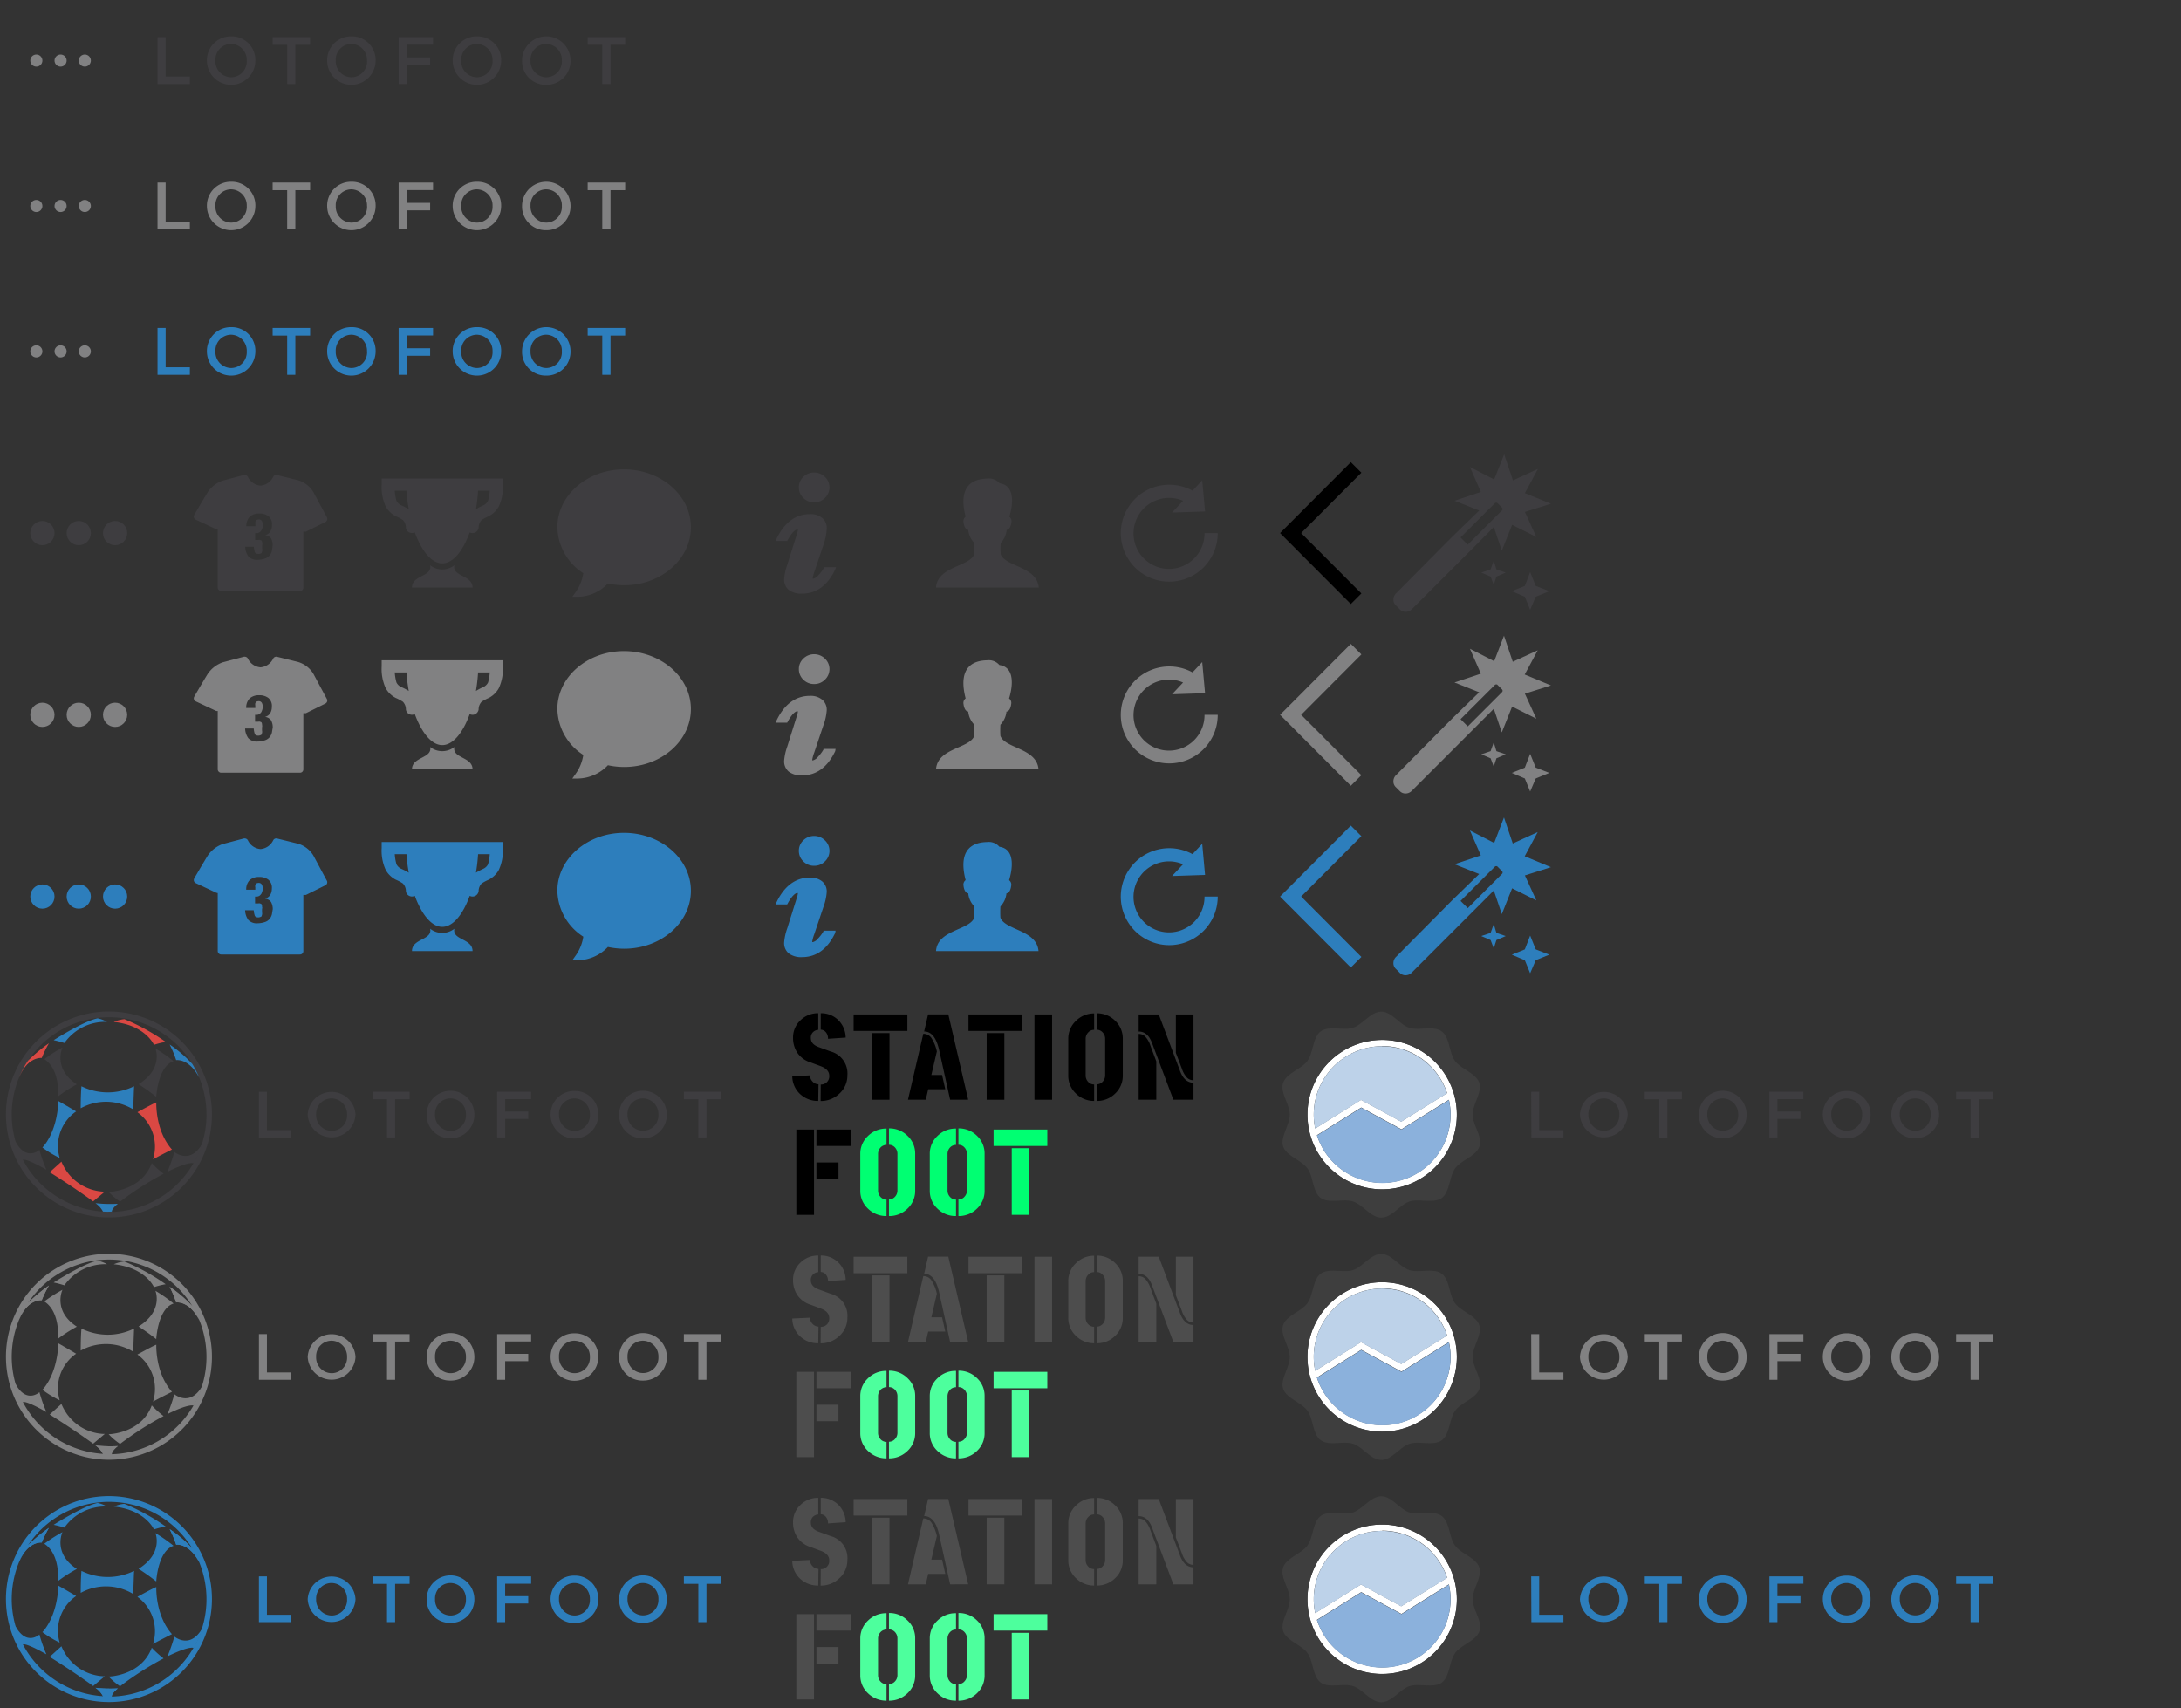 <svg id="Boutons" xmlns="http://www.w3.org/2000/svg" viewBox="0 0 360 282"><rect x="0" y="0" width="360" height="282" fill="#333333" stroke="none"/><defs><style>.cls-1,.cls-6{fill:#3e3d40;}.cls-1,.cls-2,.cls-3,.cls-4,.cls-5{fill-rule:evenodd;}.cls-2{fill:#da4843;}.cls-3{fill:#2d7fbc;}.cls-4,.cls-7{fill:#818182;}.cls-5,.cls-8{fill:#2d7ebc;}.cls-9{fill:#00ff72;}.cls-10{fill:#4d4d4d;}.cls-11{fill:#4dff9d;}.cls-12{fill:#fff;}.cls-13{fill:#8bb1dc;}.cls-14{fill:#bdd2e9;}.cls-15{fill:#3e3e3e;}</style></defs><title>uiux_btns</title><path class="cls-1" d="M29.8,171.75a17,17,0,1,0,.44,24A17,17,0,0,0,29.8,171.75Zm-.21,23.39a16,16,0,0,1-11.14,4.92c-.05-.54,1-1.34,1-1.34a23,23,0,0,1-3.69-.1A3.86,3.86,0,0,1,17,200,16.05,16.05,0,0,1,3.23,177.67l-.06.17c1.41-3.48,3.72-3.2,3.72-3.2a17.07,17.07,0,0,1,1.19-2.42,25.9,25.9,0,0,0-3.46,2.88,16.76,16.76,0,0,1,1.81-2.26,16.09,16.09,0,0,1,25.31,2.78A20.65,20.65,0,0,0,28,172.43,16.79,16.79,0,0,1,29.08,175s2.12-.35,3.81,2.91A16.09,16.09,0,0,1,29.59,195.14Z"/><path class="cls-1" d="M33.46,188.68A15.41,15.41,0,0,1,32,192.05s-.61-.47-4.36,1.38a27.84,27.84,0,0,0,1.14-3.28s2.63,2.24,4.67-1.47Z"/><path class="cls-1" d="M27,193.76a52.89,52.89,0,0,0-7.18,4.6,10.44,10.44,0,0,1-1.88-1.6s5.38-.1,7.11-4.76A16.31,16.31,0,0,0,27,193.76Z"/><path class="cls-2" d="M28.38,189.76s-1.39.68-3.12,1.61a7,7,0,0,0-2.58-7.77s2.75-1.52,3.12-1.61c0,0-.21,4.61,2.58,7.77Z"/><path class="cls-3" d="M12.55,183.48a6.94,6.94,0,0,0-2.7,7.67A16.67,16.67,0,0,1,7,189.42s2.4-2.27,2.64-7.66c0,0,2.5,1.43,2.94,1.72Z"/><path class="cls-1" d="M7.65,193.06a24.16,24.16,0,0,1-1.14-3.24s-2.18,2-4-1.47a7.87,7.87,0,0,0,1.17,3.25s-.27-.9,3.93,1.46Z"/><path class="cls-3" d="M22.13,179.35s-.11,2.72-.13,3.79a8.64,8.64,0,0,0-8.68-.19s0-2.42.13-3.63a9.85,9.85,0,0,0,8.68,0Z"/><path class="cls-1" d="M12.69,179a23.3,23.3,0,0,0-3.12,2s.43-4.44-2.26-6.16a24.31,24.31,0,0,1,3-1.92s-1.65,3.51,2.42,6.11Z"/><path class="cls-1" d="M28.65,175.18a25.44,25.44,0,0,0-3-2.1s1.39,3.3-2.78,5.9a34.55,34.55,0,0,1,2.92,2.08s.26-5.07,2.87-5.88Z"/><path class="cls-2" d="M27.35,172a13.26,13.26,0,0,0-1.94.48s-1.38-3.24-6.63-3.78a6.09,6.09,0,0,1,1.75-.46A34.33,34.33,0,0,1,27.35,172Z"/><path class="cls-3" d="M17.63,168.69a8.24,8.24,0,0,0-7,3.49,17.36,17.36,0,0,0-1.77-.47s4.82-3.09,7.24-3.61a5.32,5.32,0,0,1,1.56.59Z"/><path class="cls-3" d="M18.45,200.06c-.05-.54,1-1.34,1-1.34a23,23,0,0,1-3.69-.1A3.86,3.86,0,0,1,17,200a12.52,12.52,0,0,0,1.5,0Z"/><path class="cls-3" d="M28,172.43A16.79,16.79,0,0,1,29.08,175s2.12-.35,3.81,2.91a15.6,15.6,0,0,0-1.15-2.27A20.65,20.65,0,0,0,28,172.43Z"/><path class="cls-2" d="M6.89,174.64a17.07,17.07,0,0,1,1.19-2.42,25.9,25.9,0,0,0-3.46,2.88,15.6,15.6,0,0,0-1.39,2.57l-.06.17c1.41-3.48,3.72-3.2,3.72-3.2Z"/><path class="cls-2" d="M15.39,198.33s-3.07-2.26-7.07-4.75l-.12-.07,1.94-1.75a7.52,7.52,0,0,0,.41.85,7.88,7.88,0,0,0,6.49,4.1l.26,0-1.91,1.6Z"/><path class="cls-4" d="M29.8,211.75a17,17,0,1,0,.44,24A17,17,0,0,0,29.8,211.75Zm-.21,23.39a16,16,0,0,1-11.14,4.92c-.05-.54,1-1.34,1-1.34a23,23,0,0,1-3.69-.1A3.86,3.86,0,0,1,17,240,16.05,16.05,0,0,1,3.23,217.67l-.06.17c1.41-3.48,3.72-3.2,3.72-3.2a17.07,17.07,0,0,1,1.19-2.42,25.9,25.9,0,0,0-3.46,2.88,16.76,16.76,0,0,1,1.81-2.26,16.09,16.09,0,0,1,25.31,2.78A20.65,20.65,0,0,0,28,212.43,16.79,16.79,0,0,1,29.08,215s2.12-.35,3.81,2.91A16.09,16.09,0,0,1,29.59,235.14Z"/><path class="cls-4" d="M33.46,228.68A15.41,15.41,0,0,1,32,232.05s-.61-.47-4.36,1.38a27.84,27.84,0,0,0,1.14-3.28s2.63,2.24,4.67-1.47Z"/><path class="cls-4" d="M27,233.76a52.89,52.89,0,0,0-7.18,4.6,10.44,10.44,0,0,1-1.88-1.6s5.38-.1,7.11-4.76A16.31,16.31,0,0,0,27,233.76Z"/><path class="cls-4" d="M28.38,229.76s-1.39.68-3.12,1.61a7,7,0,0,0-2.58-7.77s2.75-1.52,3.12-1.61c0,0-.21,4.61,2.58,7.77Z"/><path class="cls-4" d="M12.55,223.48a6.94,6.94,0,0,0-2.7,7.67A16.67,16.67,0,0,1,7,229.42s2.4-2.27,2.64-7.66c0,0,2.5,1.43,2.94,1.72Z"/><path class="cls-4" d="M7.65,233.06a24.16,24.16,0,0,1-1.14-3.24s-2.18,2-4-1.47a7.87,7.87,0,0,0,1.17,3.25s-.27-.9,3.93,1.46Z"/><path class="cls-4" d="M22.13,219.35s-.11,2.72-.13,3.79a8.64,8.64,0,0,0-8.68-.19s0-2.42.13-3.63a9.85,9.85,0,0,0,8.68,0Z"/><path class="cls-4" d="M12.69,219a23.3,23.3,0,0,0-3.12,2s.43-4.44-2.26-6.16a24.31,24.31,0,0,1,3-1.92s-1.65,3.51,2.42,6.11Z"/><path class="cls-4" d="M28.65,215.18a25.44,25.44,0,0,0-3-2.1s1.39,3.3-2.78,5.9a34.55,34.55,0,0,1,2.92,2.08s.26-5.07,2.87-5.88Z"/><path class="cls-4" d="M27.35,212a13.26,13.26,0,0,0-1.94.48s-1.38-3.24-6.63-3.78a6.09,6.09,0,0,1,1.75-.46A34.33,34.33,0,0,1,27.35,212Z"/><path class="cls-4" d="M17.63,208.69a8.24,8.24,0,0,0-7,3.49,17.36,17.36,0,0,0-1.77-.47s4.82-3.09,7.24-3.61a5.32,5.32,0,0,1,1.56.59Z"/><path class="cls-4" d="M18.45,240.06c-.05-.54,1-1.34,1-1.34a23,23,0,0,1-3.69-.1A3.86,3.86,0,0,1,17,240a12.52,12.52,0,0,0,1.5,0Z"/><path class="cls-4" d="M28,212.43A16.79,16.79,0,0,1,29.08,215s2.12-.35,3.81,2.91a15.6,15.6,0,0,0-1.15-2.27A20.65,20.65,0,0,0,28,212.43Z"/><path class="cls-4" d="M6.89,214.64a17.07,17.07,0,0,1,1.19-2.42,25.9,25.9,0,0,0-3.46,2.88,15.6,15.6,0,0,0-1.39,2.57l-.06.17c1.41-3.48,3.72-3.2,3.72-3.2Z"/><path class="cls-4" d="M15.39,238.33s-3.07-2.26-7.07-4.75l-.12-.07,1.94-1.75a7.52,7.52,0,0,0,.41.85,7.88,7.88,0,0,0,6.49,4.1l.26,0-1.91,1.6Z"/><path class="cls-5" d="M29.8,251.75a17,17,0,1,0,.44,24A17,17,0,0,0,29.8,251.75Zm-.21,23.39a16,16,0,0,1-11.14,4.92c-.05-.54,1-1.34,1-1.34a23,23,0,0,1-3.69-.1A3.86,3.86,0,0,1,17,280,16.05,16.05,0,0,1,3.23,257.67l-.06.17c1.41-3.48,3.72-3.2,3.72-3.2a17.07,17.07,0,0,1,1.19-2.42,25.9,25.9,0,0,0-3.46,2.88,16.76,16.76,0,0,1,1.81-2.26,16.09,16.09,0,0,1,25.31,2.78A20.65,20.65,0,0,0,28,252.43,16.79,16.79,0,0,1,29.08,255s2.12-.35,3.81,2.91A16.09,16.09,0,0,1,29.59,275.14Z"/><path class="cls-5" d="M33.46,268.68A15.41,15.41,0,0,1,32,272.05s-.61-.47-4.36,1.38a27.84,27.84,0,0,0,1.14-3.28s2.63,2.24,4.67-1.47Z"/><path class="cls-5" d="M27,273.76a52.89,52.89,0,0,0-7.18,4.6,10.44,10.44,0,0,1-1.88-1.6s5.38-.1,7.11-4.76A16.31,16.31,0,0,0,27,273.76Z"/><path class="cls-5" d="M28.38,269.76s-1.39.68-3.12,1.61a7,7,0,0,0-2.58-7.77s2.75-1.52,3.12-1.61c0,0-.21,4.61,2.58,7.77Z"/><path class="cls-5" d="M12.55,263.48a6.94,6.94,0,0,0-2.7,7.67A16.67,16.67,0,0,1,7,269.42s2.4-2.27,2.64-7.66c0,0,2.5,1.43,2.94,1.72Z"/><path class="cls-5" d="M7.65,273.06a24.16,24.16,0,0,1-1.14-3.24s-2.18,2-4-1.47a7.87,7.87,0,0,0,1.17,3.25s-.27-.9,3.93,1.46Z"/><path class="cls-5" d="M22.13,259.35s-.11,2.72-.13,3.79a8.64,8.64,0,0,0-8.68-.19s0-2.42.13-3.63a9.85,9.85,0,0,0,8.68,0Z"/><path class="cls-5" d="M12.69,259a23.3,23.3,0,0,0-3.12,2s.43-4.44-2.26-6.16a24.31,24.31,0,0,1,3-1.92s-1.65,3.51,2.42,6.11Z"/><path class="cls-5" d="M28.65,255.18a25.44,25.44,0,0,0-3-2.1s1.39,3.3-2.78,5.9a34.55,34.55,0,0,1,2.92,2.08s.26-5.07,2.87-5.88Z"/><path class="cls-5" d="M27.35,252a13.26,13.26,0,0,0-1.94.48s-1.38-3.24-6.63-3.78a6.09,6.09,0,0,1,1.75-.46A34.33,34.33,0,0,1,27.35,252Z"/><path class="cls-5" d="M17.63,248.69a8.24,8.24,0,0,0-7,3.49,17.36,17.36,0,0,0-1.77-.47s4.82-3.09,7.24-3.61a5.32,5.32,0,0,1,1.56.59Z"/><path class="cls-5" d="M18.45,280.06c-.05-.54,1-1.34,1-1.34a23,23,0,0,1-3.69-.1A3.86,3.86,0,0,1,17,280a12.52,12.52,0,0,0,1.5,0Z"/><path class="cls-5" d="M28,252.43A16.79,16.79,0,0,1,29.08,255s2.12-.35,3.81,2.91a15.6,15.6,0,0,0-1.15-2.27A20.65,20.65,0,0,0,28,252.43Z"/><path class="cls-5" d="M6.89,254.64a17.07,17.07,0,0,1,1.19-2.42,25.9,25.9,0,0,0-3.46,2.88,15.6,15.6,0,0,0-1.39,2.57l-.06.17c1.41-3.48,3.72-3.2,3.72-3.2Z"/><path class="cls-5" d="M15.39,278.33s-3.07-2.26-7.07-4.75l-.12-.07,1.94-1.75a7.52,7.52,0,0,0,.41.85,7.88,7.88,0,0,0,6.49,4.1l.26,0-1.91,1.6Z"/><circle class="cls-6" cx="13" cy="88" r="2"/><circle class="cls-6" cx="7" cy="88" r="2"/><circle class="cls-6" cx="19" cy="88" r="2"/><circle class="cls-7" cx="13" cy="118" r="2"/><circle class="cls-7" cx="7" cy="118" r="2"/><circle class="cls-7" cx="19" cy="118" r="2"/><circle class="cls-8" cx="13" cy="148" r="2"/><circle class="cls-8" cx="7" cy="148" r="2"/><circle class="cls-8" cx="19" cy="148" r="2"/><path class="cls-6" d="M132.6,78.72a2.49,2.49,0,0,1,1.78-.72,2.52,2.52,0,0,1,1.78.72,2.39,2.39,0,0,1,0,3.48,2.44,2.44,0,0,1-1.77.72h0a2.44,2.44,0,0,1-1.79-.72,2.37,2.37,0,0,1-.74-1.74A2.32,2.32,0,0,1,132.6,78.72Z"/><path class="cls-6" d="M137.86,94c-1.26,2.65-3.11,4-5.46,4h0a3.43,3.43,0,0,1-2.2-.61,2.21,2.21,0,0,1-.77-1.83,9.22,9.22,0,0,1,.52-2.34l1.57-5a3.08,3.08,0,0,0,.17-.69c0-.09,0-.11,0-.11s0,0-.11,0c-.31,0-.93.53-1.59,1.77l-.06.11H128l.14-.29c1.28-2.72,3.16-4.15,5.57-4.14a3,3,0,0,1,2,.63,2.17,2.17,0,0,1,.75,1.76A8.76,8.76,0,0,1,136,89.7l-1.53,4.55a6.15,6.15,0,0,0-.32,1.16.23.23,0,0,0,0,.1.32.32,0,0,0,.13,0,1.61,1.61,0,0,0,.83-.59,6,6,0,0,0,.89-1.18l0-.11h2Z"/><path class="cls-7" d="M132.6,108.72a2.49,2.49,0,0,1,1.78-.72,2.52,2.52,0,0,1,1.78.72,2.39,2.39,0,0,1,0,3.48,2.44,2.44,0,0,1-1.77.72h0a2.44,2.44,0,0,1-1.79-.72,2.37,2.37,0,0,1-.74-1.74A2.32,2.32,0,0,1,132.6,108.72Z"/><path class="cls-7" d="M137.86,124c-1.26,2.65-3.11,4-5.46,4h0a3.43,3.43,0,0,1-2.2-.61,2.21,2.21,0,0,1-.77-1.83,9.22,9.22,0,0,1,.52-2.34l1.57-5a3.08,3.08,0,0,0,.17-.69c0-.09,0-.11,0-.11s0,0-.11,0c-.31,0-.93.53-1.59,1.77l-.06.11H128l.14-.29c1.28-2.72,3.16-4.15,5.57-4.14a3,3,0,0,1,2,.63,2.17,2.17,0,0,1,.75,1.76,8.76,8.76,0,0,1-.54,2.44l-1.53,4.55a6.15,6.15,0,0,0-.32,1.16.23.23,0,0,0,0,.1.32.32,0,0,0,.13,0,1.61,1.61,0,0,0,.83-.59,6,6,0,0,0,.89-1.18l0-.11h2Z"/><path class="cls-8" d="M132.6,138.72a2.49,2.49,0,0,1,1.78-.72,2.52,2.52,0,0,1,1.78.72,2.39,2.39,0,0,1,0,3.48,2.44,2.44,0,0,1-1.77.72h0a2.44,2.44,0,0,1-1.79-.72,2.37,2.37,0,0,1-.74-1.74A2.32,2.32,0,0,1,132.6,138.72Z"/><path class="cls-8" d="M137.86,154c-1.26,2.65-3.11,4-5.46,4h0a3.43,3.43,0,0,1-2.2-.61,2.21,2.21,0,0,1-.77-1.83,9.22,9.22,0,0,1,.52-2.34l1.57-5a3.08,3.08,0,0,0,.17-.69c0-.09,0-.11,0-.11s0,0-.11,0c-.31,0-.93.53-1.59,1.77l-.06.11H128l.14-.29c1.28-2.72,3.16-4.15,5.57-4.14a3,3,0,0,1,2,.63,2.17,2.17,0,0,1,.75,1.76,8.76,8.76,0,0,1-.54,2.44l-1.53,4.55a6.15,6.15,0,0,0-.32,1.16.23.23,0,0,0,0,.1.32.32,0,0,0,.13,0,1.61,1.61,0,0,0,.83-.59,6,6,0,0,0,.89-1.18l0-.11h2Z"/><circle class="cls-7" cx="6" cy="10" r="1"/><circle class="cls-7" cx="10" cy="10" r="1"/><circle class="cls-7" cx="14" cy="10" r="1"/><path class="cls-6" d="M198.82,88a5.86,5.86,0,1,1-3.54-5.33l-1.82,1.94,5.45-.18-.47-5.14L196.84,81A8,8,0,1,0,201,88Z"/><path class="cls-7" d="M198.82,118a5.86,5.86,0,1,1-3.54-5.33l-1.82,1.94,5.45-.18-.47-5.14-1.6,1.71a8,8,0,1,0,4.16,7Z"/><path class="cls-8" d="M198.82,148a5.86,5.86,0,1,1-3.54-5.33l-1.82,1.94,5.45-.18-.47-5.14-1.6,1.71a8,8,0,1,0,4.16,7Z"/><circle class="cls-7" cx="6" cy="34" r="1"/><circle class="cls-7" cx="10" cy="34" r="1"/><circle class="cls-7" cx="14" cy="34" r="1"/><circle class="cls-7" cx="6" cy="58" r="1"/><circle class="cls-7" cx="10" cy="58" r="1"/><circle class="cls-7" cx="14" cy="58" r="1"/><path class="cls-6" d="M26,6.13h1.34v6.5h4v1.24H26Z"/><path class="cls-6" d="M34.15,10v0a3.94,3.94,0,0,1,4-4,3.9,3.9,0,0,1,4,4v0a4,4,0,1,1-8,0Zm6.58,0v0a2.64,2.64,0,0,0-2.6-2.75A2.6,2.6,0,0,0,35.56,10v0a2.63,2.63,0,0,0,2.59,2.75A2.6,2.6,0,0,0,40.73,10Z"/><path class="cls-6" d="M47.4,7.39H45V6.13h6.19V7.39H48.75v6.48H47.4Z"/><path class="cls-6" d="M54,10v0a3.94,3.94,0,0,1,4-4,3.9,3.9,0,0,1,4,4v0a4,4,0,1,1-8,0Zm6.58,0v0A2.64,2.64,0,0,0,58,7.25,2.6,2.6,0,0,0,55.42,10v0A2.63,2.63,0,0,0,58,12.75,2.6,2.6,0,0,0,60.59,10Z"/><path class="cls-6" d="M65.8,6.13h5.68V7.37H67.14V9.48H71v1.24H67.14v3.15H65.8Z"/><path class="cls-6" d="M74.72,10v0a3.94,3.94,0,0,1,4-4,3.9,3.9,0,0,1,4,4v0a4,4,0,1,1-8,0Zm6.58,0v0a2.64,2.64,0,0,0-2.6-2.75A2.6,2.6,0,0,0,76.13,10v0a2.63,2.63,0,0,0,2.59,2.75A2.6,2.6,0,0,0,81.3,10Z"/><path class="cls-6" d="M86.17,10v0a4,4,0,0,1,8,0v0a3.94,3.94,0,0,1-4,4A3.9,3.9,0,0,1,86.17,10Zm6.57,0v0a2.63,2.63,0,0,0-2.59-2.75A2.6,2.6,0,0,0,87.57,10v0a2.64,2.64,0,0,0,2.6,2.75A2.6,2.6,0,0,0,92.74,10Z"/><path class="cls-6" d="M99.41,7.39H97V6.13h6.19V7.39h-2.42v6.48H99.41Z"/><path class="cls-7" d="M26,30.13h1.34v6.5h4v1.24H26Z"/><path class="cls-7" d="M34.15,34v0a3.94,3.94,0,0,1,4-4,3.9,3.9,0,0,1,4,4v0a4,4,0,1,1-8,0Zm6.58,0v0a2.64,2.64,0,0,0-2.6-2.75A2.6,2.6,0,0,0,35.56,34v0a2.63,2.63,0,0,0,2.59,2.75A2.6,2.6,0,0,0,40.73,34Z"/><path class="cls-7" d="M47.4,31.39H45V30.13h6.19v1.26H48.75v6.48H47.4Z"/><path class="cls-7" d="M54,34v0a3.94,3.94,0,0,1,4-4,3.9,3.9,0,0,1,4,4v0a4,4,0,1,1-8,0Zm6.58,0v0A2.64,2.64,0,0,0,58,31.25,2.6,2.6,0,0,0,55.42,34v0A2.63,2.63,0,0,0,58,36.75,2.6,2.6,0,0,0,60.59,34Z"/><path class="cls-7" d="M65.8,30.13h5.68v1.24H67.14v2.11H71v1.24H67.14v3.15H65.8Z"/><path class="cls-7" d="M74.72,34v0a3.94,3.94,0,0,1,4-4,3.9,3.9,0,0,1,4,4v0a4,4,0,1,1-8,0Zm6.58,0v0a2.64,2.64,0,0,0-2.6-2.75A2.6,2.6,0,0,0,76.13,34v0a2.63,2.63,0,0,0,2.59,2.75A2.6,2.6,0,0,0,81.3,34Z"/><path class="cls-7" d="M86.17,34v0a4,4,0,0,1,8,0v0a3.94,3.94,0,0,1-4,4A3.9,3.9,0,0,1,86.17,34Zm6.57,0v0a2.63,2.63,0,0,0-2.59-2.75A2.6,2.6,0,0,0,87.57,34v0a2.64,2.64,0,0,0,2.6,2.75A2.6,2.6,0,0,0,92.74,34Z"/><path class="cls-7" d="M99.41,31.39H97V30.13h6.19v1.26h-2.42v6.48H99.41Z"/><path class="cls-8" d="M26,54.13h1.34v6.5h4v1.24H26Z"/><path class="cls-8" d="M34.15,58v0a3.94,3.94,0,0,1,4-4,3.9,3.9,0,0,1,4,4v0a4,4,0,1,1-8,0Zm6.58,0v0a2.64,2.64,0,0,0-2.6-2.75A2.6,2.6,0,0,0,35.56,58v0a2.63,2.63,0,0,0,2.59,2.75A2.6,2.6,0,0,0,40.73,58Z"/><path class="cls-8" d="M47.4,55.39H45V54.13h6.19v1.26H48.75v6.48H47.4Z"/><path class="cls-8" d="M54,58v0a3.94,3.94,0,0,1,4-4,3.9,3.9,0,0,1,4,4v0a4,4,0,1,1-8,0Zm6.58,0v0A2.64,2.64,0,0,0,58,55.25,2.6,2.6,0,0,0,55.42,58v0A2.63,2.63,0,0,0,58,60.75,2.6,2.6,0,0,0,60.59,58Z"/><path class="cls-8" d="M65.8,54.13h5.68v1.24H67.14v2.11H71v1.24H67.14v3.15H65.8Z"/><path class="cls-8" d="M74.72,58v0a3.94,3.94,0,0,1,4-4,3.9,3.9,0,0,1,4,4v0a4,4,0,1,1-8,0Zm6.58,0v0a2.64,2.64,0,0,0-2.6-2.75A2.6,2.6,0,0,0,76.13,58v0a2.63,2.63,0,0,0,2.59,2.75A2.6,2.6,0,0,0,81.3,58Z"/><path class="cls-8" d="M86.17,58v0a4,4,0,0,1,8,0v0a3.94,3.94,0,0,1-4,4A3.9,3.9,0,0,1,86.17,58Zm6.57,0v0a2.63,2.63,0,0,0-2.59-2.75A2.6,2.6,0,0,0,87.57,58v0a2.64,2.64,0,0,0,2.6,2.75A2.6,2.6,0,0,0,92.74,58Z"/><path class="cls-8" d="M99.41,55.39H97V54.13h6.19v1.26h-2.42v6.48H99.41Z"/><path class="cls-6" d="M63,79v1a7.57,7.57,0,0,0,.66,3.59,3.92,3.92,0,0,0,1.68,1.63,7.31,7.31,0,0,1,1.16.62,1.83,1.83,0,0,1,.5,1.28,1,1,0,0,0,1.14.86,1,1,0,0,0,.33-.1C69.57,90.91,71.2,93,73,93s3.43-2.08,4.53-5.12a1,1,0,0,0,1.36-.43.92.92,0,0,0,.11-.33,1.83,1.83,0,0,1,.5-1.28,7.31,7.31,0,0,1,1.16-.62,3.92,3.92,0,0,0,1.68-1.63A7.57,7.57,0,0,0,83,80V79H63Zm2.16,2h1.93a29.74,29.74,0,0,0,.38,3.06,8.69,8.69,0,0,0-1.19-.62,1.63,1.63,0,0,1-.84-.78A7.89,7.89,0,0,1,65.16,81Zm13.75,0h1.93a7.89,7.89,0,0,1-.28,1.66,1.63,1.63,0,0,1-.84.78,9.93,9.93,0,0,0-1.16.62A29.8,29.8,0,0,0,78.91,81ZM71,93.31c.4,1.9-3,1.59-3,3.69H78c0-2.1-3.4-1.79-3-3.69a3.24,3.24,0,0,1-4,0Z"/><path class="cls-7" d="M63,109v1a7.57,7.57,0,0,0,.66,3.59,3.92,3.92,0,0,0,1.68,1.63,7.31,7.31,0,0,1,1.16.62,1.83,1.83,0,0,1,.5,1.28,1,1,0,0,0,1.14.86,1,1,0,0,0,.33-.1c1.1,3,2.73,5.12,4.53,5.12s3.43-2.08,4.53-5.12a1,1,0,0,0,1.36-.43.92.92,0,0,0,.11-.33,1.83,1.83,0,0,1,.5-1.28,7.31,7.31,0,0,1,1.16-.62,3.92,3.92,0,0,0,1.68-1.63A7.57,7.57,0,0,0,83,110v-1H63Zm2.16,2h1.93a29.74,29.74,0,0,0,.38,3.06,8.69,8.69,0,0,0-1.19-.62,1.63,1.63,0,0,1-.84-.78A7.89,7.89,0,0,1,65.16,111Zm13.75,0h1.93a7.89,7.89,0,0,1-.28,1.66,1.63,1.63,0,0,1-.84.78,9.93,9.93,0,0,0-1.16.62A29.8,29.8,0,0,0,78.91,111ZM71,123.31c.4,1.9-3,1.59-3,3.69H78c0-2.1-3.4-1.79-3-3.69a3.24,3.24,0,0,1-4,0Z"/><path class="cls-8" d="M63,139v1a7.57,7.57,0,0,0,.66,3.59,3.92,3.92,0,0,0,1.68,1.63,7.31,7.31,0,0,1,1.16.62,1.83,1.83,0,0,1,.5,1.28,1,1,0,0,0,1.14.86,1,1,0,0,0,.33-.1c1.1,3,2.73,5.12,4.53,5.12s3.43-2.08,4.53-5.12a1,1,0,0,0,1.36-.43.92.92,0,0,0,.11-.33,1.83,1.83,0,0,1,.5-1.28,7.31,7.31,0,0,1,1.16-.62,3.92,3.92,0,0,0,1.68-1.63A7.57,7.57,0,0,0,83,140v-1H63Zm2.16,2h1.93a29.74,29.74,0,0,0,.38,3.06,8.69,8.69,0,0,0-1.19-.62,1.63,1.63,0,0,1-.84-.78A7.89,7.89,0,0,1,65.16,141Zm13.75,0h1.93a7.89,7.89,0,0,1-.28,1.66,1.63,1.63,0,0,1-.84.78,9.93,9.93,0,0,0-1.16.62A29.8,29.8,0,0,0,78.91,141ZM71,153.31c.4,1.9-3,1.59-3,3.69H78c0-2.1-3.4-1.79-3-3.69a3.24,3.24,0,0,1-4,0Z"/><path class="cls-6" d="M53.94,85.36s-1.18-2.19-2.19-4.09a4.42,4.42,0,0,0-2.57-2l-3.44-.85a.57.57,0,0,0-.65.3A2.56,2.56,0,0,1,43,80.16a2.54,2.54,0,0,1-2.08-1.43.59.59,0,0,0-.46-.32.68.68,0,0,0-.2,0l-3.49.92a5,5,0,0,0-2.5,1.94c-1.12,1.84-2.19,3.7-2.2,3.72a.55.55,0,0,0,.24.79l3.39,1.59a1.26,1.26,0,0,0,.24,0V97a.57.57,0,0,0,.57.56h13a.55.55,0,0,0,.56-.56V87.76s.3,0,.43,0l3.21-1.59A.57.57,0,0,0,54,85.8.56.56,0,0,0,53.94,85.36Zm-9.06,5.57a1.89,1.89,0,0,1-.36.74,1.72,1.72,0,0,1-.72.51,3.87,3.87,0,0,1-1.25.23A1.92,1.92,0,0,1,41,91.85a2.86,2.86,0,0,1-.52-1.77v.18h1.42a3.78,3.78,0,0,0,.18.91c.11.22.33.27.61.27a1,1,0,0,0,.44-.13c.12-.06.08-.18.14-.3a.92.92,0,0,0,0-.42v-.44c0-.17.08-.34,0-.46a.74.74,0,0,0-.06-.38c-.05-.12-.14-.12-.26-.17s-.26,0-.48,0h-.35V88h.35a.8.8,0,0,0,.4-.15c.11-.06.17-.18.28-.29a2.21,2.21,0,0,0,.16-.4,1.07,1.07,0,0,0,.06-.46,1.14,1.14,0,0,0-.16-.72.57.57,0,0,0-.51-.23.86.86,0,0,0-.39.1c-.12.06-.09.17-.15.23a1,1,0,0,0,0,.41v.38h-1.5a2.14,2.14,0,0,1,.56-1.57,2.23,2.23,0,0,1,1.57-.53,2.38,2.38,0,0,1,1.53.45,1.68,1.68,0,0,1,.57,1.47,2,2,0,0,1-.29,1.08,1.38,1.38,0,0,1-.84.57,1.45,1.45,0,0,1,1,.56A2.42,2.42,0,0,1,45,90.08Z"/><path class="cls-7" d="M53.94,115.36s-1.18-2.19-2.19-4.09a4.42,4.42,0,0,0-2.57-2l-3.44-.85a.57.57,0,0,0-.65.3A2.56,2.56,0,0,1,43,110.16a2.54,2.54,0,0,1-2.08-1.43.59.59,0,0,0-.46-.32.68.68,0,0,0-.2,0l-3.49.92a5,5,0,0,0-2.5,1.94c-1.12,1.84-2.19,3.7-2.2,3.72a.55.55,0,0,0,.24.79l3.39,1.59a1.26,1.26,0,0,0,.24,0V127a.57.57,0,0,0,.57.56h13a.55.55,0,0,0,.56-.56v-9.27s.3,0,.43,0l3.21-1.59a.57.57,0,0,0,.28-.33A.56.56,0,0,0,53.94,115.36Zm-9.06,5.57a1.89,1.89,0,0,1-.36.74,1.72,1.72,0,0,1-.72.51,3.87,3.87,0,0,1-1.25.23,1.92,1.92,0,0,1-1.57-.56,2.86,2.86,0,0,1-.52-1.77v.18h1.42a3.78,3.78,0,0,0,.18.91c.11.22.33.27.61.27a1,1,0,0,0,.44-.13c.12-.06.08-.18.14-.3a.92.92,0,0,0,0-.42v-.44c0-.17.08-.34,0-.46a.74.74,0,0,0-.06-.38c-.05-.12-.14-.12-.26-.17s-.26,0-.48,0h-.35V118h.35a.8.8,0,0,0,.4-.15c.11-.06.17-.18.28-.29a2.21,2.21,0,0,0,.16-.4,1.07,1.07,0,0,0,.06-.46,1.14,1.14,0,0,0-.16-.72.57.57,0,0,0-.51-.23.86.86,0,0,0-.39.1c-.12.06-.09.17-.15.23a1,1,0,0,0,0,.41v.38h-1.5a2.14,2.14,0,0,1,.56-1.57,2.23,2.23,0,0,1,1.57-.53,2.38,2.38,0,0,1,1.53.45,1.68,1.68,0,0,1,.57,1.47,2,2,0,0,1-.29,1.08,1.38,1.38,0,0,1-.84.57,1.45,1.45,0,0,1,1,.56,2.42,2.42,0,0,1,.28,1.18Z"/><path class="cls-8" d="M53.94,145.36s-1.18-2.19-2.19-4.09a4.42,4.42,0,0,0-2.57-2l-3.44-.85a.57.57,0,0,0-.65.3A2.56,2.56,0,0,1,43,140.16a2.54,2.54,0,0,1-2.08-1.43.59.59,0,0,0-.46-.32.68.68,0,0,0-.2,0l-3.49.92a5,5,0,0,0-2.5,1.94c-1.12,1.84-2.19,3.7-2.2,3.72a.55.55,0,0,0,.24.79l3.39,1.59a1.26,1.26,0,0,0,.24.05V157a.57.57,0,0,0,.57.56h13a.55.55,0,0,0,.56-.56v-9.27s.3,0,.43,0l3.21-1.59a.57.57,0,0,0,.28-.33A.56.56,0,0,0,53.94,145.36Zm-9.06,5.57a1.89,1.89,0,0,1-.36.74,1.72,1.72,0,0,1-.72.51,3.87,3.87,0,0,1-1.25.23,1.92,1.92,0,0,1-1.57-.56,2.86,2.86,0,0,1-.52-1.77v.18h1.42a3.78,3.78,0,0,0,.18.91c.11.22.33.27.61.27a1,1,0,0,0,.44-.13c.12-.06.08-.18.14-.3a.92.92,0,0,0,0-.42v-.44c0-.17.08-.34,0-.46a.74.74,0,0,0-.06-.38c-.05-.12-.14-.12-.26-.17s-.26,0-.48,0h-.35V148h.35a.8.8,0,0,0,.4-.15c.11-.06.17-.18.28-.29a2.21,2.21,0,0,0,.16-.4,1.07,1.07,0,0,0,.06-.46,1.14,1.14,0,0,0-.16-.72.57.57,0,0,0-.51-.23.86.86,0,0,0-.39.1c-.12.06-.09.17-.15.23a1,1,0,0,0,0,.41v.38h-1.5a2.14,2.14,0,0,1,.56-1.57,2.23,2.23,0,0,1,1.57-.53,2.38,2.38,0,0,1,1.53.45,1.68,1.68,0,0,1,.57,1.47,2,2,0,0,1-.29,1.08,1.38,1.38,0,0,1-.84.57,1.45,1.45,0,0,1,1,.56,2.42,2.42,0,0,1,.28,1.18Z"/><path class="cls-6" d="M154.5,97c.24-3.54,5.53-3.42,6.32-5.52.06-.71,0-1.2,0-1.85a3.62,3.62,0,0,1-1-2.17c-.25,0-.66-.27-.78-1.25a.92.92,0,0,1,.35-.92C158.52,82,159,79.07,163,79a2.28,2.28,0,0,1,2,.78c2.89.4,2,4.27,1.6,5.52a.9.9,0,0,1,.35.91c-.12,1-.53,1.24-.78,1.26a3.68,3.68,0,0,1-1,2.17,16.39,16.39,0,0,0,0,1.84c.78,2.1,6,2,6.29,5.52Z"/><path class="cls-7" d="M154.5,127c.24-3.54,5.53-3.42,6.32-5.52.06-.71,0-1.2,0-1.85a3.62,3.62,0,0,1-1-2.17c-.25,0-.66-.27-.78-1.25a.92.92,0,0,1,.35-.92c-.87-3.32-.39-6.22,3.57-6.29a2.28,2.28,0,0,1,2,.78c2.89.4,2,4.27,1.6,5.52a.9.9,0,0,1,.35.91c-.12,1-.53,1.24-.78,1.26a3.68,3.68,0,0,1-1,2.17,16.39,16.39,0,0,0,0,1.84c.78,2.1,6,2,6.29,5.52Z"/><path class="cls-8" d="M154.5,157c.24-3.54,5.53-3.42,6.32-5.52.06-.71,0-1.2,0-1.85a3.62,3.62,0,0,1-1-2.17c-.25,0-.66-.27-.78-1.25a.92.92,0,0,1,.35-.92c-.87-3.32-.39-6.22,3.57-6.29a2.28,2.28,0,0,1,2,.78c2.89.4,2,4.27,1.6,5.52a.9.9,0,0,1,.35.91c-.12,1-.53,1.24-.78,1.26a3.68,3.68,0,0,1-1,2.17,16.39,16.39,0,0,0,0,1.84c.78,2.1,6,2,6.29,5.52Z"/><path class="cls-6" d="M103,77.48c-6.07,0-11,4.29-11,9.56a9.23,9.23,0,0,0,4.28,7.58A7.22,7.22,0,0,1,95,97.77l-.53.75h.94a7,7,0,0,0,4.93-2.2,12.83,12.83,0,0,0,2.7.29c6.07,0,11-4.29,11-9.57S109.07,77.48,103,77.48Z"/><path class="cls-7" d="M103,107.48c-6.07,0-11,4.29-11,9.56a9.23,9.23,0,0,0,4.28,7.58A7.22,7.22,0,0,1,95,127.77l-.53.75h.94a7,7,0,0,0,4.93-2.2,12.83,12.83,0,0,0,2.7.29c6.07,0,11-4.29,11-9.57S109.07,107.48,103,107.48Z"/><path class="cls-8" d="M103,137.48c-6.07,0-11,4.29-11,9.56a9.23,9.23,0,0,0,4.28,7.58A7.22,7.22,0,0,1,95,157.77l-.53.75h.94a7,7,0,0,0,4.93-2.2,12.83,12.83,0,0,0,2.7.29c6.07,0,11-4.29,11-9.57S109.07,137.48,103,137.48Z"/><polygon points="224.71 78.03 222.97 76.29 211.29 88 222.97 99.71 224.71 97.97 214.77 88 224.71 78.03"/><path class="cls-6" d="M256,83.15l-4.3,1.36,1.89,4.13-4-2-1.7,4.26L246.57,87,243,90.61l-10,10a1.43,1.43,0,0,1-1,.39,1.28,1.28,0,0,1-.92-.39l-.66-.66A1.28,1.28,0,0,1,230,99a1.43,1.43,0,0,1,.39-1l9.26-9.34,4.51-4.38-4.08-1.62,4.35-1.45-1.8-4.12,4,2.06L248.28,75l1.45,4.3,4.12-1.89-2.15,4Zm-8.07,1.1a.31.31,0,0,0,0-.44l-.74-.74a.29.29,0,0,0-.13-.09H247a.34.34,0,0,0-.26.09l-5.66,5.65,1.19,1.19ZM247,94l1.54.52-1.54.66-.44,1.36-.52-1.36-1.54-.66,1.54-.52.52-1.45Zm6.49,2.72,2.24.87-2.24.92-.92,2.15-.88-2.15-2.15-.92,2.15-.87.88-2.28Z"/><path class="cls-7" d="M256,113.15l-4.3,1.36,1.89,4.13-4-2-1.7,4.26L246.57,117l-3.59,3.6-10,10a1.43,1.43,0,0,1-1,.39,1.28,1.28,0,0,1-.92-.39l-.66-.66A1.28,1.28,0,0,1,230,129a1.43,1.43,0,0,1,.39-1l9.26-9.34,4.51-4.38-4.08-1.62,4.35-1.45-1.8-4.12,4,2.06,1.62-4.21,1.45,4.3,4.12-1.89-2.15,4Zm-8.07,1.1a.31.31,0,0,0,0-.44l-.74-.74a.29.29,0,0,0-.13-.09H247a.34.34,0,0,0-.26.09l-5.66,5.65,1.19,1.19ZM247,124l1.54.52-1.54.66-.44,1.36-.52-1.36-1.54-.66,1.54-.52.52-1.45Zm6.49,2.72,2.24.87-2.24.92-.92,2.15-.88-2.15-2.15-.92,2.15-.87.88-2.28Z"/><polygon class="cls-7" points="224.71 108.03 222.97 106.29 211.29 118 222.97 129.71 224.71 127.97 214.77 118 224.71 108.03"/><polygon class="cls-8" points="224.71 138.03 222.97 136.29 211.29 148 222.97 159.71 224.71 157.97 214.77 148 224.71 138.03"/><path class="cls-6" d="M42.74,180.23h1.32v6.33h4v1.21H42.74Z"/><path class="cls-6" d="M50.79,184v0a3.95,3.95,0,0,1,7.89,0v0a3.95,3.95,0,0,1-7.89,0Zm6.5,0v0a2.59,2.59,0,0,0-2.56-2.68A2.55,2.55,0,0,0,52.18,184v0a2.59,2.59,0,0,0,2.57,2.68A2.55,2.55,0,0,0,57.29,184Z"/><path class="cls-6" d="M63.88,181.46H61.49v-1.23h6.12v1.23H65.22v6.31H63.88Z"/><path class="cls-6" d="M70.42,184v0a3.94,3.94,0,0,1,7.88,0v0a3.87,3.87,0,0,1-4,3.9A3.83,3.83,0,0,1,70.42,184Zm6.49,0v0a2.58,2.58,0,0,0-2.56-2.68A2.54,2.54,0,0,0,71.81,184v0a2.58,2.58,0,0,0,2.56,2.68A2.54,2.54,0,0,0,76.91,184Z"/><path class="cls-6" d="M82.06,180.23h5.61v1.21H83.38v2.05h3.81v1.21H83.38v3.07H82.06Z"/><path class="cls-6" d="M90.88,184v0a3.87,3.87,0,0,1,4-3.9A3.83,3.83,0,0,1,98.76,184v0a3.94,3.94,0,0,1-7.88,0Zm6.49,0v0a2.58,2.58,0,0,0-2.56-2.68A2.54,2.54,0,0,0,92.27,184v0a2.59,2.59,0,0,0,2.56,2.68A2.54,2.54,0,0,0,97.37,184Z"/><path class="cls-6" d="M102.19,184v0a3.94,3.94,0,0,1,7.88,0v0a3.87,3.87,0,0,1-3.95,3.9A3.83,3.83,0,0,1,102.19,184Zm6.49,0v0a2.58,2.58,0,0,0-2.56-2.68,2.54,2.54,0,0,0-2.54,2.66v0a2.58,2.58,0,0,0,2.56,2.68A2.54,2.54,0,0,0,108.68,184Z"/><path class="cls-6" d="M115.27,181.46h-2.39v-1.23H119v1.23h-2.39v6.31h-1.34Z"/><path class="cls-8" d="M42.74,260.23h1.32v6.33h4v1.21H42.74Z"/><path class="cls-8" d="M50.79,264v0a3.95,3.95,0,0,1,7.89,0v0a3.95,3.95,0,0,1-7.89,0Zm6.5,0v0a2.59,2.59,0,0,0-2.56-2.68A2.55,2.55,0,0,0,52.18,264v0a2.59,2.59,0,0,0,2.57,2.68A2.55,2.55,0,0,0,57.29,264Z"/><path class="cls-8" d="M63.88,261.46H61.49v-1.23h6.12v1.23H65.22v6.31H63.88Z"/><path class="cls-8" d="M70.42,264v0a3.94,3.94,0,0,1,7.88,0v0a3.87,3.87,0,0,1-4,3.9A3.83,3.83,0,0,1,70.42,264Zm6.49,0v0a2.58,2.58,0,0,0-2.56-2.68A2.54,2.54,0,0,0,71.81,264v0a2.58,2.58,0,0,0,2.56,2.68A2.54,2.54,0,0,0,76.91,264Z"/><path class="cls-8" d="M82.06,260.23h5.61v1.21H83.38v2.05h3.81v1.21H83.38v3.07H82.06Z"/><path class="cls-8" d="M90.88,264v0a3.87,3.87,0,0,1,4-3.9A3.83,3.83,0,0,1,98.76,264v0a3.94,3.94,0,0,1-7.88,0Zm6.49,0v0a2.58,2.58,0,0,0-2.56-2.68A2.54,2.54,0,0,0,92.27,264v0a2.59,2.59,0,0,0,2.56,2.68A2.54,2.54,0,0,0,97.37,264Z"/><path class="cls-8" d="M102.19,264v0a3.94,3.94,0,0,1,7.88,0v0a3.87,3.87,0,0,1-3.95,3.9A3.83,3.83,0,0,1,102.19,264Zm6.49,0v0a2.58,2.58,0,0,0-2.56-2.68,2.54,2.54,0,0,0-2.54,2.66v0a2.58,2.58,0,0,0,2.56,2.68A2.54,2.54,0,0,0,108.68,264Z"/><path class="cls-8" d="M115.27,261.46h-2.39v-1.23H119v1.23h-2.39v6.31h-1.34Z"/><path class="cls-7" d="M42.74,220.23h1.32v6.33h4v1.21H42.74Z"/><path class="cls-7" d="M50.79,224v0a3.95,3.95,0,0,1,7.89,0v0a3.95,3.95,0,0,1-7.89,0Zm6.5,0v0a2.59,2.59,0,0,0-2.56-2.68A2.55,2.55,0,0,0,52.18,224v0a2.59,2.59,0,0,0,2.57,2.68A2.55,2.55,0,0,0,57.29,224Z"/><path class="cls-7" d="M63.88,221.46H61.49v-1.23h6.12v1.23H65.22v6.31H63.88Z"/><path class="cls-7" d="M70.42,224v0a3.94,3.94,0,0,1,7.88,0v0a3.87,3.87,0,0,1-4,3.9A3.83,3.83,0,0,1,70.42,224Zm6.49,0v0a2.58,2.58,0,0,0-2.56-2.68A2.54,2.54,0,0,0,71.81,224v0a2.58,2.58,0,0,0,2.56,2.68A2.54,2.54,0,0,0,76.91,224Z"/><path class="cls-7" d="M82.06,220.23h5.61v1.21H83.38v2.05h3.81v1.21H83.38v3.07H82.06Z"/><path class="cls-7" d="M90.88,224v0a3.87,3.87,0,0,1,4-3.9A3.83,3.83,0,0,1,98.76,224v0a3.94,3.94,0,0,1-7.88,0Zm6.49,0v0a2.58,2.58,0,0,0-2.56-2.68A2.54,2.54,0,0,0,92.27,224v0a2.59,2.59,0,0,0,2.56,2.68A2.54,2.54,0,0,0,97.37,224Z"/><path class="cls-7" d="M102.19,224v0a3.94,3.94,0,0,1,7.88,0v0a3.87,3.87,0,0,1-3.95,3.9A3.83,3.83,0,0,1,102.19,224Zm6.49,0v0a2.58,2.58,0,0,0-2.56-2.68,2.54,2.54,0,0,0-2.54,2.66v0a2.58,2.58,0,0,0,2.56,2.68A2.54,2.54,0,0,0,108.68,224Z"/><path class="cls-7" d="M115.27,221.46h-2.39v-1.23H119v1.23h-2.39v6.31h-1.34Z"/><path class="cls-6" d="M252.74,180.23h1.32v6.33h4v1.21h-5.29Z"/><path class="cls-6" d="M260.79,184v0a3.95,3.95,0,0,1,7.89,0v0a3.95,3.95,0,0,1-7.89,0Zm6.5,0v0a2.59,2.59,0,0,0-2.56-2.68,2.55,2.55,0,0,0-2.55,2.66v0a2.59,2.59,0,0,0,2.57,2.68A2.55,2.55,0,0,0,267.29,184Z"/><path class="cls-6" d="M273.88,181.46h-2.39v-1.23h6.12v1.23h-2.39v6.31h-1.34Z"/><path class="cls-6" d="M280.42,184v0a3.94,3.94,0,0,1,7.88,0v0a3.87,3.87,0,0,1-3.95,3.9A3.83,3.83,0,0,1,280.42,184Zm6.49,0v0a2.58,2.58,0,0,0-2.56-2.68,2.54,2.54,0,0,0-2.54,2.66v0a2.58,2.58,0,0,0,2.56,2.68A2.54,2.54,0,0,0,286.91,184Z"/><path class="cls-6" d="M292.06,180.23h5.61v1.21h-4.29v2.05h3.81v1.21h-3.81v3.07h-1.32Z"/><path class="cls-6" d="M300.88,184v0a3.87,3.87,0,0,1,3.95-3.9,3.83,3.83,0,0,1,3.93,3.88v0a3.94,3.94,0,0,1-7.88,0Zm6.49,0v0a2.58,2.58,0,0,0-2.56-2.68,2.54,2.54,0,0,0-2.54,2.66v0a2.59,2.59,0,0,0,2.56,2.68A2.54,2.54,0,0,0,307.37,184Z"/><path class="cls-6" d="M312.19,184v0a3.94,3.94,0,0,1,7.88,0v0a3.87,3.87,0,0,1-3.95,3.9A3.83,3.83,0,0,1,312.19,184Zm6.49,0v0a2.58,2.58,0,0,0-2.56-2.68,2.54,2.54,0,0,0-2.54,2.66v0a2.58,2.58,0,0,0,2.56,2.68A2.54,2.54,0,0,0,318.68,184Z"/><path class="cls-6" d="M325.27,181.46h-2.39v-1.23H329v1.23h-2.39v6.31h-1.34Z"/><path class="cls-8" d="M252.74,260.23h1.32v6.33h4v1.21h-5.29Z"/><path class="cls-8" d="M260.79,264v0a3.95,3.95,0,0,1,7.89,0v0a3.95,3.95,0,0,1-7.89,0Zm6.5,0v0a2.59,2.59,0,0,0-2.56-2.68,2.55,2.55,0,0,0-2.55,2.66v0a2.59,2.59,0,0,0,2.57,2.68A2.55,2.55,0,0,0,267.29,264Z"/><path class="cls-8" d="M273.88,261.46h-2.39v-1.23h6.12v1.23h-2.39v6.31h-1.34Z"/><path class="cls-8" d="M280.42,264v0a3.94,3.94,0,0,1,7.88,0v0a3.87,3.87,0,0,1-3.95,3.9A3.83,3.83,0,0,1,280.42,264Zm6.49,0v0a2.58,2.58,0,0,0-2.56-2.68,2.54,2.54,0,0,0-2.54,2.66v0a2.58,2.58,0,0,0,2.56,2.68A2.54,2.54,0,0,0,286.91,264Z"/><path class="cls-8" d="M292.06,260.23h5.61v1.21h-4.29v2.05h3.81v1.21h-3.81v3.07h-1.32Z"/><path class="cls-8" d="M300.88,264v0a3.87,3.87,0,0,1,3.95-3.9,3.83,3.83,0,0,1,3.93,3.88v0a3.94,3.94,0,0,1-7.88,0Zm6.49,0v0a2.58,2.58,0,0,0-2.56-2.68,2.54,2.54,0,0,0-2.54,2.66v0a2.59,2.59,0,0,0,2.56,2.68A2.54,2.54,0,0,0,307.37,264Z"/><path class="cls-8" d="M312.19,264v0a3.94,3.94,0,0,1,7.88,0v0a3.87,3.87,0,0,1-3.95,3.9A3.83,3.83,0,0,1,312.19,264Zm6.49,0v0a2.58,2.58,0,0,0-2.56-2.68,2.54,2.54,0,0,0-2.54,2.66v0a2.58,2.58,0,0,0,2.56,2.68A2.54,2.54,0,0,0,318.68,264Z"/><path class="cls-8" d="M325.27,261.46h-2.39v-1.23H329v1.23h-2.39v6.31h-1.34Z"/><path class="cls-7" d="M252.74,220.23h1.32v6.33h4v1.21h-5.29Z"/><path class="cls-7" d="M260.79,224v0a3.95,3.95,0,0,1,7.89,0v0a3.95,3.95,0,0,1-7.89,0Zm6.5,0v0a2.59,2.59,0,0,0-2.56-2.68,2.55,2.55,0,0,0-2.55,2.66v0a2.59,2.59,0,0,0,2.57,2.68A2.55,2.55,0,0,0,267.29,224Z"/><path class="cls-7" d="M273.88,221.46h-2.39v-1.23h6.12v1.23h-2.39v6.31h-1.34Z"/><path class="cls-7" d="M280.42,224v0a3.94,3.94,0,0,1,7.88,0v0a3.87,3.87,0,0,1-3.95,3.9A3.83,3.83,0,0,1,280.42,224Zm6.49,0v0a2.58,2.58,0,0,0-2.56-2.68,2.54,2.54,0,0,0-2.54,2.66v0a2.58,2.58,0,0,0,2.56,2.68A2.54,2.54,0,0,0,286.91,224Z"/><path class="cls-7" d="M292.06,220.23h5.61v1.21h-4.29v2.05h3.81v1.21h-3.81v3.07h-1.32Z"/><path class="cls-7" d="M300.88,224v0a3.87,3.87,0,0,1,3.95-3.9,3.83,3.83,0,0,1,3.93,3.88v0a3.94,3.94,0,0,1-7.88,0Zm6.49,0v0a2.58,2.58,0,0,0-2.56-2.68,2.54,2.54,0,0,0-2.54,2.66v0a2.59,2.59,0,0,0,2.56,2.68A2.54,2.54,0,0,0,307.37,224Z"/><path class="cls-7" d="M312.19,224v0a3.94,3.94,0,0,1,7.88,0v0a3.87,3.87,0,0,1-3.95,3.9A3.83,3.83,0,0,1,312.19,224Zm6.49,0v0a2.58,2.58,0,0,0-2.56-2.68,2.54,2.54,0,0,0-2.54,2.66v0a2.58,2.58,0,0,0,2.56,2.68A2.54,2.54,0,0,0,318.68,224Z"/><path class="cls-7" d="M325.27,221.46h-2.39v-1.23H329v1.23h-2.39v6.31h-1.34Z"/><path d="M135.06,181.74a4.27,4.27,0,0,1-3-1.14,4.06,4.06,0,0,1-1.29-2.94l2.92-.14a1.49,1.49,0,0,0,.41,1,1.35,1.35,0,0,0,1,.47Zm.41-2.71a1.34,1.34,0,0,0,1.4-1.47c0-.68-.46-1.2-1.38-1.55l-1.67-.62a4.1,4.1,0,0,1-2.21-1.6,4.4,4.4,0,0,1-.71-2.43,3.86,3.86,0,0,1,1.23-2.94,4.08,4.08,0,0,1,2.93-1.16V170a1.34,1.34,0,0,0-.85.37,1.24,1.24,0,0,0-.37,1q0,1,1.26,1.47l2,.73a3.75,3.75,0,0,1,2.77,3.94,4,4,0,0,1-1.3,3,4.39,4.39,0,0,1-3.12,1.24Zm1.2-7.55a1.6,1.6,0,0,0-.34-1.07,1.14,1.14,0,0,0-.86-.44v-2.71a4,4,0,0,1,2.87,1.11,4.12,4.12,0,0,1,1.25,2.91Z"/><path d="M140.9,170.18v-2.72h8.87v2.72Zm3,11.36v-11h2.92v11Z"/><path d="M153.21,179.81l-.4,1.73h-2.94l2.53-10.88a1.59,1.59,0,0,1,1.38.75,6.89,6.89,0,0,1,.86,2.15l-.91,3.9h1.77l.53,2.35Zm3.62,1.73L155,173.27c-.46-2-1.28-3-2.46-3l.65-2.82h3.34l3.28,14.08Z"/><path d="M159.86,170.18v-2.72h8.88v2.72Zm3,11.36v-11h2.92v11Z"/><path d="M170.75,181.54V167.46h2.91v14.08Z"/><path d="M180.6,181.74a4.2,4.2,0,0,1-3-1.22,4,4,0,0,1-1.27-3v-6a4,4,0,0,1,1.27-3,4.21,4.21,0,0,1,3-1.23V170a1.29,1.29,0,0,0-1,.45,1.51,1.51,0,0,0-.4,1.06v6a1.53,1.53,0,0,0,.4,1.07,1.31,1.31,0,0,0,1,.44Zm4.73-4.22a4,4,0,0,1-1.26,3,4.24,4.24,0,0,1-3.06,1.22V179a1.31,1.31,0,0,0,1-.44,1.54,1.54,0,0,0,.41-1.07v-6a1.51,1.51,0,0,0-.41-1.06,1.29,1.29,0,0,0-1-.45v-2.71a4.25,4.25,0,0,1,3.06,1.23,4,4,0,0,1,1.26,3Z"/><path d="M193.68,181.54l-3.52-9.35c-.47-1.28-1.21-1.91-2.21-1.91v-2.82h3.32l3.52,9.36c.48,1.27,1.22,1.91,2.21,1.91v2.81Zm-5.73,0V170.68a1.48,1.48,0,0,1,1.08.43,4,4,0,0,1,.83,1.42l1,2.68v6.33Zm9.05-3.22a1.47,1.47,0,0,1-1.09-.44,4.13,4.13,0,0,1-.82-1.45l-1-2.63v-6.34H197Z"/><path d="M131.44,200.54V186.46h2.92v14.08Zm3.32-11.37v-2.71h5.64v2.71Zm0,5.44v-2.72h3.64v2.72Z"/><path class="cls-9" d="M146.33,200.74a4.28,4.28,0,0,1-3.06-1.22,4,4,0,0,1-1.27-3v-6a4,4,0,0,1,1.27-3,4.24,4.24,0,0,1,3.06-1.22V189a1.33,1.33,0,0,0-1,.44,1.55,1.55,0,0,0-.4,1.07v6a1.51,1.51,0,0,0,.4,1.06,1.31,1.31,0,0,0,1,.45Zm4.73-4.22a4,4,0,0,1-1.27,3,4.27,4.27,0,0,1-3.06,1.22V198a1.31,1.31,0,0,0,1-.45,1.51,1.51,0,0,0,.4-1.06v-6a1.55,1.55,0,0,0-.4-1.07,1.33,1.33,0,0,0-1-.44v-2.71a4.23,4.23,0,0,1,3.06,1.22,4,4,0,0,1,1.27,3Z"/><path class="cls-9" d="M157.8,200.74a4.25,4.25,0,0,1-3.06-1.22,4,4,0,0,1-1.27-3v-6a4,4,0,0,1,1.27-3,4.21,4.21,0,0,1,3.06-1.22V189a1.32,1.32,0,0,0-1,.44,1.55,1.55,0,0,0-.4,1.07v6a1.51,1.51,0,0,0,.4,1.06,1.29,1.29,0,0,0,1,.45Zm4.72-4.22a4,4,0,0,1-1.26,3,4.28,4.28,0,0,1-3.06,1.22V198a1.27,1.27,0,0,0,1-.45,1.51,1.51,0,0,0,.41-1.06v-6a1.56,1.56,0,0,0-.41-1.07,1.3,1.3,0,0,0-1-.44v-2.71a4.24,4.24,0,0,1,3.06,1.22,4,4,0,0,1,1.26,3Z"/><path class="cls-9" d="M164,189.17v-2.71h8.87v2.71Zm3,11.37v-11h2.91v11Z"/><path class="cls-10" d="M135.06,221.74a4.27,4.27,0,0,1-3-1.14,4.06,4.06,0,0,1-1.29-2.94l2.92-.14a1.49,1.49,0,0,0,.41,1,1.35,1.35,0,0,0,1,.47Zm.41-2.71a1.34,1.34,0,0,0,1.4-1.47c0-.68-.46-1.2-1.38-1.55l-1.67-.62a4.1,4.1,0,0,1-2.21-1.6,4.4,4.4,0,0,1-.71-2.43,3.86,3.86,0,0,1,1.23-2.94,4.08,4.08,0,0,1,2.93-1.16V210a1.34,1.34,0,0,0-.85.37,1.24,1.24,0,0,0-.37,1q0,1,1.26,1.47l2,.73a3.75,3.75,0,0,1,2.77,3.94,4,4,0,0,1-1.3,3,4.39,4.39,0,0,1-3.12,1.24Zm1.2-7.55a1.6,1.6,0,0,0-.34-1.07,1.14,1.14,0,0,0-.86-.44v-2.71a4,4,0,0,1,2.87,1.11,4.12,4.12,0,0,1,1.25,2.91Z"/><path class="cls-10" d="M140.9,210.18v-2.72h8.87v2.72Zm3,11.36v-11h2.92v11Z"/><path class="cls-10" d="M153.21,219.81l-.4,1.73h-2.94l2.53-10.88a1.59,1.59,0,0,1,1.38.75,6.89,6.89,0,0,1,.86,2.15l-.91,3.9h1.77l.53,2.35Zm3.62,1.73L155,213.27c-.46-2-1.28-3-2.46-3l.65-2.82h3.34l3.28,14.08Z"/><path class="cls-10" d="M159.86,210.18v-2.72h8.88v2.72Zm3,11.36v-11h2.92v11Z"/><path class="cls-10" d="M170.75,221.54V207.46h2.91v14.08Z"/><path class="cls-10" d="M180.6,221.74a4.2,4.2,0,0,1-3-1.22,4,4,0,0,1-1.27-3v-6a4,4,0,0,1,1.27-3,4.21,4.21,0,0,1,3-1.23V210a1.29,1.29,0,0,0-1,.45,1.51,1.51,0,0,0-.4,1.06v6a1.53,1.53,0,0,0,.4,1.07,1.31,1.31,0,0,0,1,.44Zm4.73-4.22a4,4,0,0,1-1.26,3,4.24,4.24,0,0,1-3.06,1.22V219a1.31,1.31,0,0,0,1-.44,1.54,1.54,0,0,0,.41-1.07v-6a1.51,1.51,0,0,0-.41-1.06,1.29,1.29,0,0,0-1-.45v-2.71a4.25,4.25,0,0,1,3.06,1.23,4,4,0,0,1,1.26,3Z"/><path class="cls-10" d="M193.68,221.54l-3.52-9.35c-.47-1.28-1.21-1.91-2.21-1.91v-2.82h3.32l3.52,9.36c.48,1.27,1.22,1.91,2.21,1.91v2.81Zm-5.73,0V210.68a1.48,1.48,0,0,1,1.08.43,4,4,0,0,1,.83,1.42l1,2.68v6.33Zm9.05-3.22a1.47,1.47,0,0,1-1.09-.44,4.13,4.13,0,0,1-.82-1.45l-1-2.63v-6.34H197Z"/><path class="cls-10" d="M131.44,240.54V226.46h2.92v14.08Zm3.32-11.37v-2.71h5.64v2.71Zm0,5.44v-2.72h3.64v2.72Z"/><path class="cls-11" d="M146.33,240.74a4.28,4.28,0,0,1-3.06-1.22,4,4,0,0,1-1.27-3v-6a4,4,0,0,1,1.27-3,4.24,4.24,0,0,1,3.06-1.22V229a1.33,1.33,0,0,0-1,.44,1.55,1.55,0,0,0-.4,1.07v6a1.51,1.51,0,0,0,.4,1.06,1.31,1.31,0,0,0,1,.45Zm4.73-4.22a4,4,0,0,1-1.27,3,4.27,4.27,0,0,1-3.06,1.22V238a1.31,1.31,0,0,0,1-.45,1.51,1.51,0,0,0,.4-1.06v-6a1.55,1.55,0,0,0-.4-1.07,1.33,1.33,0,0,0-1-.44v-2.71a4.23,4.23,0,0,1,3.06,1.22,4,4,0,0,1,1.27,3Z"/><path class="cls-11" d="M157.8,240.74a4.25,4.25,0,0,1-3.06-1.22,4,4,0,0,1-1.27-3v-6a4,4,0,0,1,1.27-3,4.21,4.21,0,0,1,3.06-1.22V229a1.32,1.32,0,0,0-1,.44,1.55,1.55,0,0,0-.4,1.07v6a1.51,1.51,0,0,0,.4,1.06,1.29,1.29,0,0,0,1,.45Zm4.72-4.22a4,4,0,0,1-1.26,3,4.28,4.28,0,0,1-3.06,1.22V238a1.27,1.27,0,0,0,1-.45,1.51,1.51,0,0,0,.41-1.06v-6a1.56,1.56,0,0,0-.41-1.07,1.3,1.3,0,0,0-1-.44v-2.71a4.24,4.24,0,0,1,3.06,1.22,4,4,0,0,1,1.26,3Z"/><path class="cls-11" d="M164,229.17v-2.71h8.87v2.71Zm3,11.37v-11h2.91v11Z"/><path class="cls-10" d="M135.06,261.74a4.27,4.27,0,0,1-3-1.14,4.06,4.06,0,0,1-1.29-2.94l2.92-.14a1.49,1.49,0,0,0,.41,1,1.35,1.35,0,0,0,1,.47Zm.41-2.71a1.34,1.34,0,0,0,1.4-1.47c0-.68-.46-1.2-1.38-1.55l-1.67-.62a4.1,4.1,0,0,1-2.21-1.6,4.4,4.4,0,0,1-.71-2.43,3.86,3.86,0,0,1,1.23-2.94,4.08,4.08,0,0,1,2.93-1.16V250a1.34,1.34,0,0,0-.85.37,1.24,1.24,0,0,0-.37,1q0,1,1.26,1.47l2,.73a3.75,3.75,0,0,1,2.77,3.94,4,4,0,0,1-1.3,3,4.39,4.39,0,0,1-3.12,1.24Zm1.2-7.55a1.6,1.6,0,0,0-.34-1.07,1.14,1.14,0,0,0-.86-.44v-2.71a4,4,0,0,1,2.87,1.11,4.12,4.12,0,0,1,1.25,2.91Z"/><path class="cls-10" d="M140.9,250.18v-2.72h8.87v2.72Zm3,11.36v-11h2.92v11Z"/><path class="cls-10" d="M153.21,259.81l-.4,1.73h-2.94l2.53-10.88a1.59,1.59,0,0,1,1.38.75,6.89,6.89,0,0,1,.86,2.15l-.91,3.9h1.77l.53,2.35Zm3.62,1.73L155,253.27c-.46-2-1.28-3-2.46-3l.65-2.82h3.34l3.28,14.08Z"/><path class="cls-10" d="M159.86,250.18v-2.72h8.88v2.72Zm3,11.36v-11h2.92v11Z"/><path class="cls-10" d="M170.75,261.54V247.46h2.91v14.08Z"/><path class="cls-10" d="M180.6,261.74a4.2,4.2,0,0,1-3-1.22,4,4,0,0,1-1.27-3v-6a4,4,0,0,1,1.27-3,4.21,4.21,0,0,1,3-1.23V250a1.29,1.29,0,0,0-1,.45,1.51,1.51,0,0,0-.4,1.06v6a1.53,1.53,0,0,0,.4,1.07,1.31,1.31,0,0,0,1,.44Zm4.73-4.22a4,4,0,0,1-1.26,3,4.24,4.24,0,0,1-3.06,1.22V259a1.31,1.31,0,0,0,1-.44,1.54,1.54,0,0,0,.41-1.07v-6a1.51,1.51,0,0,0-.41-1.06,1.29,1.29,0,0,0-1-.45v-2.71a4.25,4.25,0,0,1,3.06,1.23,4,4,0,0,1,1.26,3Z"/><path class="cls-10" d="M193.68,261.54l-3.52-9.35c-.47-1.28-1.21-1.91-2.21-1.91v-2.82h3.32l3.52,9.36c.48,1.27,1.22,1.91,2.21,1.91v2.81Zm-5.73,0V250.68a1.48,1.48,0,0,1,1.08.43,4,4,0,0,1,.83,1.42l1,2.68v6.33Zm9.05-3.22a1.47,1.47,0,0,1-1.09-.44,4.13,4.13,0,0,1-.82-1.45l-1-2.63v-6.34H197Z"/><path class="cls-10" d="M131.44,280.54V266.46h2.92v14.08Zm3.32-11.37v-2.71h5.64v2.71Zm0,5.44v-2.72h3.64v2.72Z"/><path class="cls-11" d="M146.33,280.74a4.28,4.28,0,0,1-3.06-1.22,4,4,0,0,1-1.27-3v-6a4,4,0,0,1,1.27-3,4.24,4.24,0,0,1,3.06-1.22V269a1.33,1.33,0,0,0-1,.44,1.55,1.55,0,0,0-.4,1.07v6a1.51,1.51,0,0,0,.4,1.06,1.31,1.31,0,0,0,1,.45Zm4.73-4.22a4,4,0,0,1-1.27,3,4.27,4.27,0,0,1-3.06,1.22V278a1.31,1.31,0,0,0,1-.45,1.51,1.51,0,0,0,.4-1.06v-6a1.55,1.55,0,0,0-.4-1.07,1.33,1.33,0,0,0-1-.44v-2.71a4.23,4.23,0,0,1,3.06,1.22,4,4,0,0,1,1.27,3Z"/><path class="cls-11" d="M157.8,280.74a4.25,4.25,0,0,1-3.06-1.22,4,4,0,0,1-1.27-3v-6a4,4,0,0,1,1.27-3,4.21,4.21,0,0,1,3.06-1.22V269a1.32,1.32,0,0,0-1,.44,1.55,1.55,0,0,0-.4,1.07v6a1.51,1.51,0,0,0,.4,1.06,1.29,1.29,0,0,0,1,.45Zm4.72-4.22a4,4,0,0,1-1.26,3,4.28,4.28,0,0,1-3.06,1.22V278a1.27,1.27,0,0,0,1-.45,1.51,1.51,0,0,0,.41-1.06v-6a1.56,1.56,0,0,0-.41-1.07,1.3,1.3,0,0,0-1-.44v-2.71a4.24,4.24,0,0,1,3.06,1.22,4,4,0,0,1,1.26,3Z"/><path class="cls-11" d="M164,269.17v-2.71h8.87v2.71Zm3,11.37v-11h2.91v11Z"/><path class="cls-12" d="M228.14,171.67A12.33,12.33,0,1,0,240.47,184,12.34,12.34,0,0,0,228.14,171.67Zm0,1a11.31,11.31,0,0,1,10.72,7.77l-7.57,4.71-6.64-3.6-7.56,4.73a11.14,11.14,0,0,1-.24-2.32A11.3,11.3,0,0,1,228.14,172.71Zm0,22.58a11.32,11.32,0,0,1-10.76-7.86l7.31-4.57,6.64,3.6,7.83-4.88a11.26,11.26,0,0,1-11,13.71Z"/><path class="cls-13" d="M228.14,195.29a11.32,11.32,0,0,1-10.76-7.86l7.31-4.57,6.64,3.6,7.83-4.88a11.26,11.26,0,0,1-11,13.71Z"/><path class="cls-14" d="M228.14,172.71a11.31,11.31,0,0,1,10.72,7.77l-7.57,4.71-6.64-3.6-7.56,4.73a11.14,11.14,0,0,1-.24-2.32A11.3,11.3,0,0,1,228.14,172.71Z"/><path class="cls-15" d="M243.08,184c0-1.73,1.6-3.69,1.09-5.25s-3-2.26-4-3.61-.85-3.9-2.21-4.89-3.71-.07-5.33-.59S229.73,167,228,167s-3.1,2.15-4.66,2.66-4-.39-5.33.59-1.22,3.53-2.21,4.89-3.45,2-4,3.61,1.09,3.52,1.09,5.25-1.6,3.69-1.09,5.25,3,2.26,4,3.61.85,3.9,2.21,4.89,3.71.07,5.33.59S226.27,201,228,201s3.1-2.15,4.66-2.66,4,.39,5.33-.59,1.22-3.53,2.21-4.89,3.45-2,4-3.61S243.08,185.73,243.08,184Zm-14.94,12.33A12.33,12.33,0,1,1,240.47,184,12.34,12.34,0,0,1,228.14,196.33Z"/><path class="cls-12" d="M228.14,211.67A12.33,12.33,0,1,0,240.47,224,12.34,12.34,0,0,0,228.14,211.67Zm0,1a11.31,11.31,0,0,1,10.72,7.77l-7.57,4.71-6.64-3.6-7.56,4.73a11.14,11.14,0,0,1-.24-2.32A11.3,11.3,0,0,1,228.14,212.71Zm0,22.58a11.32,11.32,0,0,1-10.76-7.86l7.31-4.57,6.64,3.6,7.83-4.88a11.26,11.26,0,0,1-11,13.71Z"/><path class="cls-13" d="M228.14,235.29a11.32,11.32,0,0,1-10.76-7.86l7.31-4.57,6.64,3.6,7.83-4.88a11.26,11.26,0,0,1-11,13.71Z"/><path class="cls-14" d="M228.14,212.71a11.31,11.31,0,0,1,10.72,7.77l-7.57,4.71-6.64-3.6-7.56,4.73a11.14,11.14,0,0,1-.24-2.32A11.3,11.3,0,0,1,228.14,212.71Z"/><path class="cls-15" d="M243.08,224c0-1.73,1.6-3.69,1.09-5.25s-3-2.26-4-3.61-.85-3.9-2.21-4.89-3.71-.07-5.33-.59S229.73,207,228,207s-3.1,2.15-4.66,2.66-4-.39-5.33.59-1.22,3.53-2.21,4.89-3.45,2-4,3.61,1.09,3.52,1.09,5.25-1.6,3.69-1.09,5.25,3,2.26,4,3.61.85,3.9,2.21,4.89,3.71.07,5.33.59S226.27,241,228,241s3.1-2.15,4.66-2.66,4,.39,5.33-.59,1.22-3.53,2.21-4.89,3.45-2,4-3.61S243.08,225.73,243.08,224Zm-14.94,12.33A12.33,12.33,0,1,1,240.47,224,12.34,12.34,0,0,1,228.14,236.33Z"/><path class="cls-12" d="M228.14,251.67A12.33,12.33,0,1,0,240.47,264,12.34,12.34,0,0,0,228.14,251.67Zm0,1a11.31,11.31,0,0,1,10.72,7.77l-7.57,4.71-6.64-3.6-7.56,4.73a11.14,11.14,0,0,1-.24-2.32A11.3,11.3,0,0,1,228.14,252.71Zm0,22.58a11.32,11.32,0,0,1-10.76-7.86l7.31-4.57,6.64,3.6,7.83-4.88a11.26,11.26,0,0,1-11,13.71Z"/><path class="cls-13" d="M228.14,275.29a11.32,11.32,0,0,1-10.76-7.86l7.31-4.57,6.64,3.6,7.83-4.88a11.26,11.26,0,0,1-11,13.71Z"/><path class="cls-14" d="M228.14,252.71a11.31,11.31,0,0,1,10.72,7.77l-7.57,4.71-6.64-3.6-7.56,4.73a11.14,11.14,0,0,1-.24-2.32A11.3,11.3,0,0,1,228.14,252.71Z"/><path class="cls-15" d="M243.08,264c0-1.73,1.6-3.69,1.09-5.25s-3-2.26-4-3.61-.85-3.9-2.21-4.89-3.71-.07-5.33-.59S229.73,247,228,247s-3.1,2.15-4.66,2.66-4-.39-5.33.59-1.22,3.53-2.21,4.89-3.45,2-4,3.61,1.09,3.52,1.09,5.25-1.6,3.69-1.09,5.25,3,2.26,4,3.61.85,3.9,2.21,4.89,3.71.07,5.33.59S226.27,281,228,281s3.1-2.15,4.66-2.66,4,.39,5.33-.59,1.22-3.53,2.21-4.89,3.45-2,4-3.61S243.08,265.73,243.08,264Zm-14.94,12.33A12.33,12.33,0,1,1,240.47,264,12.34,12.34,0,0,1,228.14,276.33Z"/><path class="cls-8" d="M256,143.15l-4.3,1.36,1.89,4.13-4-2-1.7,4.26L246.57,147l-3.59,3.6-10,10a1.43,1.43,0,0,1-1,.39,1.28,1.28,0,0,1-.92-.39l-.66-.66A1.28,1.28,0,0,1,230,159a1.43,1.43,0,0,1,.39-1l9.26-9.34,4.51-4.38-4.08-1.62,4.35-1.45-1.8-4.12,4,2.06,1.62-4.21,1.45,4.3,4.12-1.89-2.15,4Zm-8.07,1.1a.31.31,0,0,0,0-.44l-.74-.74a.29.29,0,0,0-.13-.09H247a.34.34,0,0,0-.26.09l-5.66,5.65,1.19,1.19ZM247,154l1.54.52-1.54.66-.44,1.36-.52-1.36-1.54-.66,1.54-.52.52-1.45Zm6.49,2.72,2.24.87-2.24.92-.92,2.15-.88-2.15-2.15-.92,2.15-.87.88-2.28Z"/></svg>